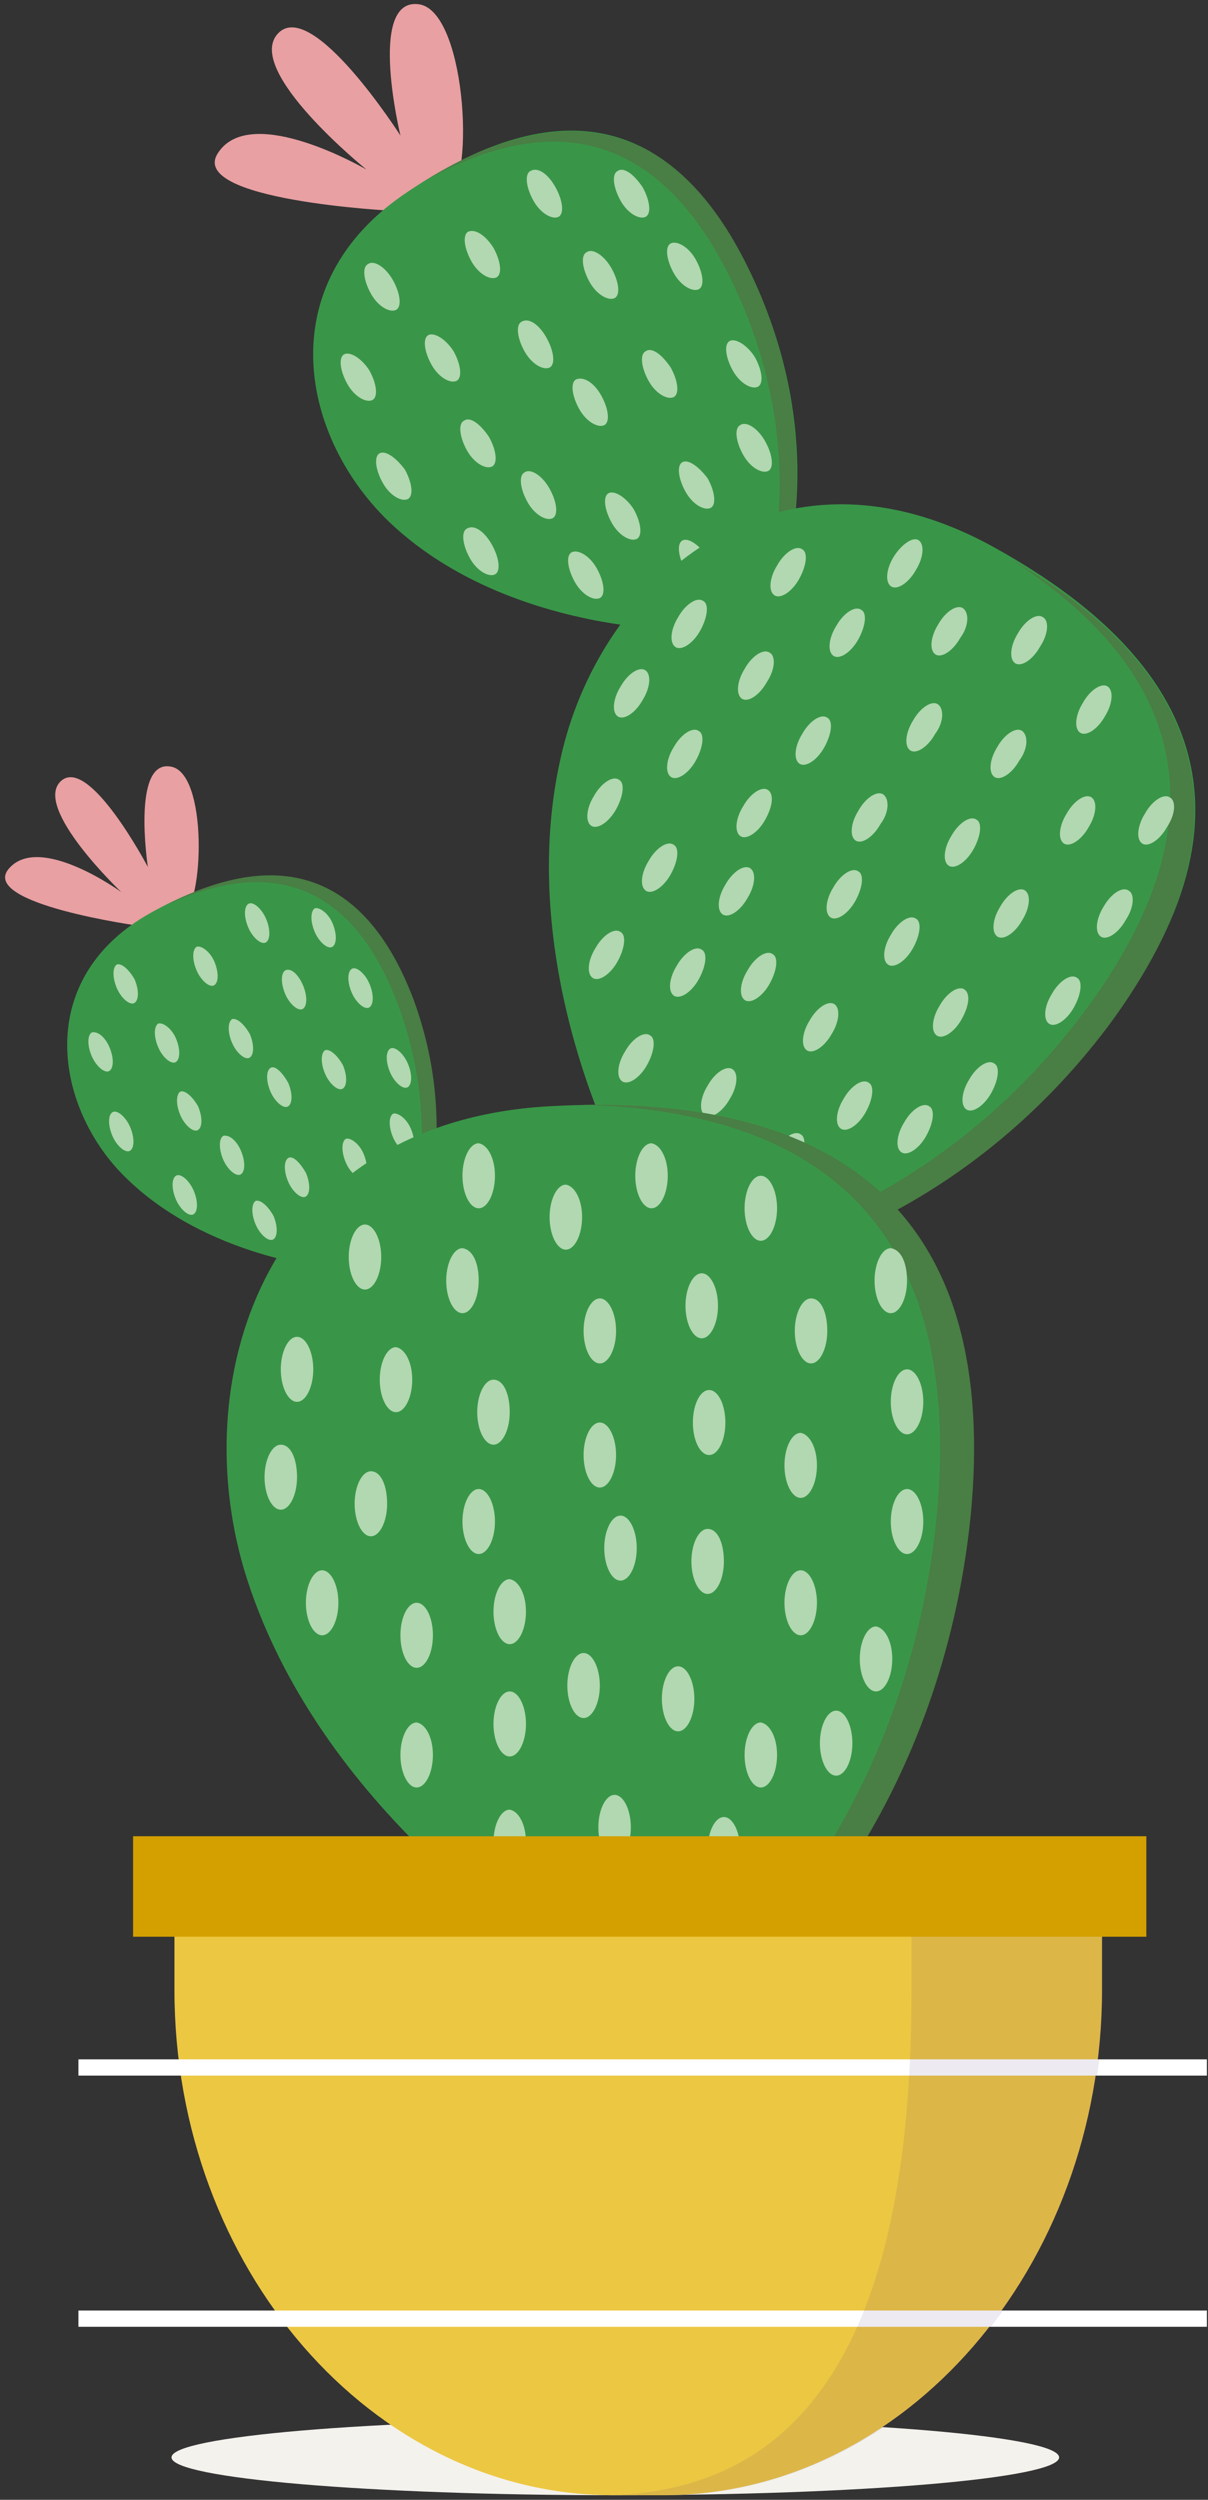 <svg width="102" height="211" fill="none" xmlns="http://www.w3.org/2000/svg"><rect width="100%" height="100%" fill="#333333" stroke="none"/><path d="M89.428 207.421c0 1.774-16.75 3.194-37.473 3.194-20.724 0-37.473-1.42-37.473-3.194 0-1.775 16.749-3.194 37.473-3.194s37.473 1.419 37.473 3.194z" fill="#F4F2ED"/><path d="M11.86 78.166S-1.857 76.296.762 73.302c2.62-2.993 9.479 1.996 9.479 1.996s-7.483-7.109-5.114-9.354c2.37-2.245 7.358 7.234 7.358 7.234s-1.371-8.98 1.871-8.481c3.243.374 2.869 11.848.998 12.596-1.996.873-3.492.873-3.492.873z" fill="#E8A0A2"/><path d="M31.815 104.856l-4.365 2.12s-10.85-.998-17.585-8.356c-5.363-5.986-6.734-16.213 2.869-21.576 9.603-5.363 17.71-4.24 21.95 7.358 3.866 10.601.748 18.708.748 18.708l-3.617 1.746z" fill="#399648"/><path d="M13.981 76.42c8.605-3.991 15.714-2.245 19.705 8.605 3.866 10.601.748 18.707.748 18.707l1.248-.623s3.117-8.107-.749-18.707c-4.24-11.225-11.848-12.722-20.952-7.982z" fill="#497E44"/><path d="M11.362 82.657c.374.873.374 1.746 0 1.995-.374.25-1.123-.374-1.497-1.247-.374-.873-.374-1.746 0-1.995.374-.125.998.374 1.497 1.247zm-2.12 5.736c.374.873.374 1.746 0 1.996s-1.123-.374-1.497-1.247c-.374-.873-.374-1.746 0-1.996.499-.125 1.123.374 1.497 1.247zm5.612-.748c.374.873.374 1.746 0 1.996s-1.122-.374-1.497-1.247c-.374-.873-.374-1.747 0-1.996.375-.125 1.123.374 1.497 1.247zm3.242-6.485c.375.873.375 1.746 0 1.995-.374.25-1.122-.374-1.496-1.247-.374-.873-.374-1.746 0-1.995.374-.125 1.122.374 1.496 1.247zm2.994 6.11c.374.874.374 1.747 0 1.996-.374.25-1.123-.374-1.497-1.247-.374-.873-.374-1.746 0-1.995.374-.125.998.374 1.497 1.247zm1.372-9.727c.374.873.374 1.746 0 1.996-.375.25-1.123-.374-1.497-1.248-.374-.873-.374-1.745 0-1.995s1.122.374 1.497 1.247zm3.118 5.612c.374.873.374 1.746 0 1.996-.375.25-1.123-.374-1.497-1.247-.374-.873-.374-1.746 0-1.996.499-.25 1.122.374 1.497 1.247zm2.494-5.237c.374.873.374 1.746 0 1.995-.374.25-1.123-.374-1.497-1.247-.374-.873-.374-1.746 0-1.995.374-.125 1.123.374 1.497 1.247zm3.118 5.112c.374.873.374 1.746 0 1.996s-1.123-.374-1.497-1.247c-.374-.873-.374-1.746 0-1.996s1.123.374 1.497 1.247zm3.492 12.222c.374.873.374 1.746 0 1.996S33.56 96.874 33.187 96c-.374-.873-.374-1.746 0-1.996.374-.124 1.123.374 1.497 1.247zm-23.696-.123c.374.873.374 1.746 0 1.995-.374.25-1.123-.374-1.497-1.247-.374-.873-.374-1.746 0-1.995.374-.25 1.123.374 1.497 1.247zm5.737-1.747c.374.873.374 1.746 0 1.995-.375.25-1.123-.374-1.497-1.247-.374-.873-.374-1.746 0-1.995.374-.125.998.374 1.497 1.247zm-.375 7.109c.375.873.375 1.746 0 1.995-.374.25-1.122-.374-1.496-1.247-.374-.873-.374-1.746 0-1.995.374-.25 1.122.374 1.496 1.247zm3.991-3.367c.375.873.375 1.746 0 1.995-.374.25-1.122-.374-1.496-1.247-.374-.873-.374-1.746 0-1.996.499-.124 1.122.374 1.497 1.248zm3.991-5.737c.375.873.375 1.746 0 1.995-.374.25-1.122-.374-1.496-1.247-.374-.873-.374-1.746 0-1.995.374-.25.998.374 1.496 1.247zm4.615-1.497c.374.873.374 1.746 0 1.996-.374.249-1.123-.374-1.497-1.248-.374-.873-.374-1.746 0-1.995.374-.125.998.374 1.497 1.247zm-3.117 9.105c.373.873.373 1.746 0 1.995-.375.249-1.123-.374-1.497-1.247-.375-.873-.375-1.746 0-1.996.374-.249.997.375 1.496 1.248zm8.604-9.23c.374.873.374 1.746 0 1.996-.374.249-1.122-.375-1.496-1.248-.375-.873-.375-1.746 0-1.995.374-.25 1.122.374 1.496 1.247zm-3.741 7.608c.374.873.374 1.746 0 1.995-.374.25-1.123-.374-1.497-1.247-.374-.873-.374-1.746 0-1.995.374-.125 1.123.374 1.497 1.247zm-.374 5.113c.374.873.374 1.746 0 1.996-.374.249-1.123-.374-1.497-1.247-.374-.873-.374-1.746 0-1.996.374-.249.998.374 1.497 1.247zm-7.234.125c.374.873.374 1.746 0 1.996-.374.249-1.122-.374-1.497-1.247-.374-.873-.374-1.746 0-1.996.375-.125.998.374 1.497 1.247z" fill="#B1D8B0"/><path d="M33.312 17.804s-17.834-.873-14.841-4.989c2.868-4.116 12.471 1.497 12.471 1.497S20.591 5.956 23.46 2.838c2.869-3.118 10.352 8.605 10.352 8.605S31.067.094 35.183.343c4.115.125 4.988 14.842 2.619 16.213-2.495 1.123-4.49 1.248-4.49 1.248z" fill="#E8A0A2"/><path d="M61.872 49.98l-5.363 3.118s-14.093-.125-23.447-8.855c-7.607-7.108-10.476-20.204 1.372-28.06 11.848-7.983 22.2-7.484 29.06 7.108 6.235 13.22 2.992 23.945 2.992 23.945l-4.614 2.744z" fill="#399648"/><path d="M35.806 15.31c10.6-5.987 19.955-4.49 26.19 8.854 6.236 13.22 2.994 23.946 2.994 23.946l1.496-.873s3.118-10.85-2.993-23.946C57.008 9.323 47.03 8.326 35.806 15.31z" fill="#497E44"/><path d="M33.187 23.665c.624 1.122.748 2.245.25 2.494-.5.25-1.497-.25-2.12-1.372-.624-1.122-.749-2.244-.25-2.494.499-.374 1.497.25 2.12 1.372zm-1.995 7.608c.623 1.122.748 2.244.25 2.494-.5.25-1.497-.25-2.121-1.372-.624-1.123-.748-2.245-.25-2.494.5-.25 1.497.374 2.12 1.372zm7.108-1.622c.624 1.123.749 2.245.25 2.495-.5.249-1.497-.25-2.12-1.372-.624-1.123-.749-2.245-.25-2.495.5-.25 1.497.375 2.12 1.372zm3.368-8.73c.623 1.123.748 2.245.25 2.494-.5.25-1.497-.25-2.12-1.371-.624-1.123-.75-2.245-.25-2.495.623-.25 1.496.374 2.12 1.372zm4.49 7.609c.623 1.122.748 2.244.25 2.493-.5.25-1.498-.249-2.121-1.371-.624-1.123-.748-2.245-.25-2.495.624-.374 1.497.25 2.12 1.372zm.748-12.722c.623 1.122.748 2.245.25 2.494-.5.25-1.497-.25-2.12-1.372-.624-1.122-.75-2.245-.25-2.494.623-.374 1.496.25 2.12 1.372zm4.739 6.859c.624 1.122.748 2.245.25 2.494-.5.25-1.497-.25-2.12-1.372-.624-1.122-.749-2.245-.25-2.494.499-.374 1.497.25 2.12 1.372zm2.619-6.859c.624 1.122.748 2.245.25 2.494-.5.25-1.497-.25-2.12-1.372-.624-1.122-.749-2.245-.25-2.494.499-.374 1.372.25 2.12 1.372zm4.49 6.111c.623 1.122.748 2.245.25 2.494-.5.25-1.497-.25-2.12-1.372-.624-1.122-.75-2.244-.25-2.494.499-.25 1.496.25 2.12 1.372zm5.862 15.341c.623 1.122.748 2.244.25 2.494-.5.25-1.498-.25-2.121-1.372-.624-1.123-.748-2.245-.25-2.494.5-.375 1.497.249 2.12 1.371zm-30.431 2.368c.623 1.123.748 2.245.25 2.495-.5.249-1.497-.25-2.12-1.372-.624-1.123-.75-2.245-.25-2.495.499-.249 1.372.375 2.12 1.372zm7.109-2.743c.623 1.123.748 2.245.25 2.494-.5.25-1.497-.249-2.121-1.371-.624-1.123-.748-2.245-.25-2.495.5-.374 1.372.25 2.12 1.372zm.249 9.105c.624 1.122.748 2.244.25 2.494-.5.25-1.497-.25-2.12-1.372-.624-1.122-.749-2.245-.25-2.494.624-.375 1.497.25 2.12 1.372zm4.864-4.74c.624 1.122.748 2.245.25 2.494-.5.25-1.497-.25-2.12-1.372-.624-1.122-.749-2.245-.25-2.494.499-.374 1.496.25 2.12 1.372zm4.365-7.857c.624 1.122.748 2.245.25 2.494-.5.25-1.497-.25-2.12-1.372-.624-1.122-.749-2.245-.25-2.494.623-.25 1.496.25 2.12 1.372zm5.862-2.37c.623 1.123.748 2.245.25 2.495-.5.25-1.498-.25-2.121-1.372-.624-1.123-.748-2.245-.25-2.494.5-.375 1.372.249 2.12 1.371zm-3.118 11.973c.623 1.123.748 2.245.25 2.494-.5.25-1.497-.249-2.12-1.371-.624-1.123-.75-2.245-.25-2.495.499-.25 1.496.374 2.12 1.372zM63.743 30.15c.623 1.123.748 2.245.249 2.494-.499.25-1.497-.25-2.12-1.371-.624-1.123-.748-2.245-.25-2.495.5-.25 1.497.374 2.12 1.372zm-3.991 10.227c.623 1.122.748 2.245.25 2.494-.5.25-1.498-.25-2.121-1.372-.624-1.122-.748-2.245-.25-2.494.5-.25 1.372.374 2.12 1.372zm0 6.61c.623 1.122.748 2.245.25 2.494-.5.25-1.498-.25-2.121-1.372-.624-1.122-.748-2.245-.25-2.494.5-.25 1.372.374 2.12 1.372zm-9.354.998c.624 1.122.748 2.245.25 2.494-.5.25-1.497-.25-2.12-1.372-.624-1.122-.749-2.245-.25-2.494.499-.25 1.497.25 2.12 1.372z" fill="#B1D8B0"/><path d="M59.502 102.111l-7.358-4.49s-9.104-17.46-4.49-34.92c3.742-14.093 17.96-26.19 35.669-16.837 17.585 9.479 23.821 22.699 10.227 40.658-12.222 16.337-27.687 19.455-27.687 19.455l-6.36-3.866z" fill="#399648"/><path d="M85.194 47.11c14.466 9.23 18.706 21.702 6.36 38.29-12.222 16.337-27.687 19.455-27.687 19.455l1.996 1.247s15.465-3.242 27.687-19.455c12.97-17.46 7.732-30.306-8.356-39.535z" fill="#497E44"/><path d="M67.484 48.858c-.624 1.122-1.621 1.746-2.12 1.372-.5-.374-.374-1.497.25-2.495.623-1.122 1.62-1.746 2.12-1.372.498.25.374 1.372-.25 2.495zm4.989 5.112c-.624 1.123-1.622 1.747-2.12 1.373-.5-.375-.375-1.497.249-2.495.623-1.122 1.621-1.746 2.12-1.372.499.25.374 1.372-.25 2.495zm-13.345-.747c-.623 1.122-1.621 1.746-2.12 1.371-.499-.374-.374-1.496.25-2.494.623-1.122 1.62-1.746 2.12-1.372.498.25.374 1.372-.25 2.495zm5.612 4.364c-.623 1.123-1.621 1.746-2.12 1.372-.499-.374-.374-1.496.25-2.494.623-1.123 1.62-1.746 2.12-1.372.499.25.499 1.372-.25 2.494zm12.597-9.477c-.624 1.121-1.622 1.745-2.12 1.371-.5-.374-.375-1.497.249-2.494.623-.998 1.621-1.746 2.12-1.372.499.374.374 1.496-.25 2.494zm-7.733 14.965c-.623 1.123-1.621 1.746-2.12 1.372-.499-.374-.374-1.497.25-2.494.623-1.123 1.62-1.746 2.12-1.372.499.25.374 1.372-.25 2.494zm11.474-9.229c-.624 1.123-1.621 1.746-2.12 1.372-.5-.374-.374-1.497.25-2.494.623-1.123 1.62-1.746 2.12-1.372.498.374.498 1.497-.25 2.494zm6.735.748c-.624 1.123-1.621 1.746-2.12 1.372-.5-.374-.374-1.496.249-2.494.624-1.123 1.621-1.746 2.12-1.372.5.25.5 1.372-.25 2.494zm-8.855 7.359c-.624 1.122-1.621 1.746-2.12 1.372-.5-.375-.374-1.497.25-2.495.623-1.122 1.62-1.746 2.12-1.372.498.375.498 1.497-.25 2.495zM93.3 60.456c-.623 1.122-1.621 1.746-2.12 1.372-.499-.374-.374-1.497.25-2.495.623-1.122 1.62-1.746 2.12-1.371.499.374.374 1.496-.25 2.494zM74.343 69.56c-.623 1.123-1.621 1.746-2.12 1.372-.499-.374-.374-1.496.25-2.494.623-1.122 1.62-1.746 2.12-1.372.499.374.499 1.497-.25 2.495zm11.724-5.363c-.624 1.122-1.621 1.746-2.12 1.372-.5-.374-.375-1.497.249-2.495.624-1.122 1.621-1.745 2.12-1.371.5.374.5 1.496-.25 2.494zM82.2 71.68c-.623 1.123-1.62 1.746-2.12 1.372-.498-.374-.374-1.496.25-2.494.623-1.123 1.621-1.746 2.12-1.372.499.25.374 1.372-.25 2.494zm9.728-1.87c-.623 1.122-1.621 1.745-2.12 1.371-.499-.374-.374-1.497.25-2.494.623-1.123 1.62-1.746 2.12-1.372.499.374.374 1.496-.25 2.494zm6.61 0c-.623 1.122-1.621 1.745-2.12 1.371-.499-.374-.374-1.497.25-2.494.623-1.123 1.62-1.746 2.12-1.372.499.25.499 1.372-.25 2.494zm-12.222 7.857c-.623 1.122-1.621 1.746-2.12 1.372-.499-.374-.374-1.497.25-2.495.623-1.122 1.62-1.745 2.12-1.371.499.374.374 1.496-.25 2.494zm8.73 0c-.623 1.122-1.621 1.746-2.12 1.372-.499-.374-.374-1.497.25-2.495.623-1.122 1.62-1.745 2.12-1.371.499.249.499 1.371-.25 2.494zm-4.365 7.358c-.623 1.122-1.621 1.746-2.12 1.372-.499-.375-.374-1.497.25-2.495.623-1.122 1.62-1.746 2.12-1.372.499.25.374 1.372-.25 2.495zM54.264 59.084c-.623 1.123-1.621 1.746-2.12 1.372-.499-.374-.374-1.497.25-2.494.623-1.123 1.62-1.746 2.12-1.372.498.374.374 1.496-.25 2.494zm4.49 5.113c-.624 1.122-1.621 1.746-2.12 1.372-.5-.374-.374-1.497.25-2.495.623-1.122 1.62-1.745 2.12-1.371.498.25.373 1.371-.25 2.494zm-6.734 4.116c-.624 1.123-1.622 1.746-2.12 1.372-.5-.374-.375-1.497.249-2.494.623-1.123 1.62-1.746 2.12-1.372.499.25.374 1.372-.25 2.494zm12.596.873c-.624 1.122-1.622 1.746-2.12 1.372-.5-.374-.375-1.497.249-2.494.623-1.123 1.621-1.746 2.12-1.372.499.374.374 1.372-.25 2.494zM56.634 73.8c-.624 1.123-1.622 1.746-2.12 1.372-.5-.374-.375-1.496.249-2.494.623-1.123 1.621-1.746 2.12-1.372.499.25.374 1.372-.25 2.494zm-4.49 7.359c-.623 1.122-1.621 1.746-2.12 1.371-.499-.374-.374-1.496.25-2.494.623-1.122 1.62-1.746 2.12-1.372.498.25.374 1.372-.25 2.495zm10.975-5.363c-.624 1.122-1.621 1.746-2.12 1.372-.5-.374-.375-1.497.25-2.495.623-1.122 1.62-1.746 2.12-1.371.498.374.373 1.496-.25 2.494zm9.104.249c-.623 1.123-1.621 1.746-2.12 1.372-.499-.374-.374-1.497.25-2.494.623-1.123 1.62-1.746 2.12-1.372.499.25.374 1.372-.25 2.494zm4.864 3.991c-.623 1.123-1.621 1.746-2.12 1.372-.499-.374-.374-1.496.25-2.494.623-1.123 1.62-1.746 2.12-1.372.498.25.374 1.372-.25 2.494zM64.99 83.03c-.624 1.122-1.622 1.745-2.12 1.371-.5-.374-.375-1.497.249-2.494.623-1.123 1.621-1.746 2.12-1.372.499.25.374 1.372-.25 2.494zm16.213 2.993c-.624 1.122-1.621 1.746-2.12 1.372-.5-.374-.374-1.497.249-2.495.624-1.122 1.621-1.746 2.12-1.372.5.375.374 1.372-.25 2.495zM70.228 87.27c-.624 1.122-1.621 1.746-2.12 1.371-.5-.374-.374-1.496.25-2.494.623-1.122 1.62-1.746 2.12-1.372.498.374.373 1.497-.25 2.495zm13.469 4.988c-.624 1.123-1.621 1.746-2.12 1.372-.499-.374-.374-1.497.25-2.494.623-1.123 1.62-1.746 2.12-1.372.498.25.374 1.372-.25 2.494zM73.096 93.88c-.623 1.122-1.621 1.746-2.12 1.372-.499-.374-.374-1.497.25-2.495.623-1.122 1.62-1.746 2.12-1.371.498.25.374 1.371-.25 2.494zM59.003 82.656c-.623 1.122-1.62 1.745-2.12 1.371-.499-.374-.374-1.496.25-2.494.623-1.122 1.621-1.746 2.12-1.372.499.25.374 1.372-.25 2.495zm2.619 10.101c-.623 1.122-1.621 1.746-2.12 1.372-.499-.375-.374-1.497.25-2.495.623-1.122 1.62-1.746 2.12-1.371.499.374.374 1.496-.25 2.494zm16.588 3.118c-.624 1.122-1.622 1.746-2.12 1.372-.5-.374-.375-1.497.249-2.495.624-1.122 1.621-1.746 2.12-1.371.499.249.374 1.371-.25 2.494zm-23.572-5.986c-.623 1.122-1.621 1.746-2.12 1.372-.499-.374-.374-1.497.25-2.495.623-1.122 1.62-1.746 2.12-1.372.499.25.374 1.372-.25 2.495zm12.722 8.356c-.624 1.122-1.622 1.746-2.12 1.372-.5-.375-.375-1.497.249-2.495.623-1.122 1.62-1.746 2.12-1.372.499.25.374 1.372-.25 2.495z" fill="#B1D8B0"/><path d="M56.883 164.969H46.657s-19.955-12.097-26.066-32.551c-4.864-16.587 2.12-37.664 25.691-39.036 23.696-1.372 38.163 8.231 35.42 34.796-2.37 24.07-16.089 36.791-16.089 36.791h-8.73z" fill="#399648"/><path d="M49.15 93.257c20.33.5 32.302 10.476 29.933 34.796-2.37 24.07-16.089 36.791-16.089 36.791h2.869s13.594-12.721 16.088-36.791c2.494-25.442-10.85-35.17-32.8-34.796z" fill="#497E44"/><path d="M32.19 106.103c0 1.496-.624 2.744-1.372 2.744-.749 0-1.372-1.248-1.372-2.744 0-1.497.623-2.744 1.372-2.744.748 0 1.372 1.247 1.372 2.744zm8.23 1.995c0 1.497-.623 2.744-1.371 2.744-.749 0-1.372-1.247-1.372-2.744 0-1.496.623-2.743 1.372-2.743.873.124 1.372 1.247 1.372 2.743zm-13.968 7.484c0 1.496-.623 2.744-1.372 2.744-.748 0-1.371-1.248-1.371-2.744 0-1.497.623-2.744 1.372-2.744.748 0 1.371 1.247 1.371 2.744zm8.356.872c0 1.497-.623 2.744-1.371 2.744-.749 0-1.372-1.247-1.372-2.744 0-1.496.623-2.744 1.372-2.744.748.125 1.371 1.248 1.371 2.744zm6.985-17.21c0 1.496-.624 2.744-1.372 2.744-.749 0-1.372-1.248-1.372-2.744 0-1.497.623-2.744 1.372-2.744.748.125 1.372 1.247 1.372 2.744zm1.247 19.954c0 1.497-.624 2.744-1.372 2.744-.748 0-1.372-1.247-1.372-2.744 0-1.496.623-2.743 1.372-2.743.873 0 1.372 1.247 1.372 2.743zm6.11-16.463c0 1.497-.623 2.744-1.371 2.744s-1.372-1.247-1.372-2.744c0-1.496.624-2.743 1.372-2.743.748.124 1.372 1.247 1.372 2.743zm7.234-3.491c0 1.496-.623 2.744-1.371 2.744-.749 0-1.372-1.248-1.372-2.744 0-1.497.623-2.744 1.372-2.744.748.125 1.371 1.247 1.371 2.744zm-4.364 13.095c0 1.496-.624 2.744-1.373 2.744-.748 0-1.371-1.248-1.371-2.744 0-1.497.623-2.744 1.371-2.744.749 0 1.372 1.247 1.372 2.744zm13.593-10.352c0 1.497-.623 2.744-1.372 2.744-.748 0-1.371-1.247-1.371-2.744 0-1.496.623-2.743 1.371-2.743.749 0 1.372 1.247 1.372 2.743zM52.02 122.815c0 1.497-.624 2.744-1.373 2.744-.748 0-1.371-1.247-1.371-2.744 0-1.496.623-2.744 1.371-2.744.749 0 1.372 1.248 1.372 2.744zm8.605-12.597c0 1.497-.624 2.744-1.372 2.744-.748 0-1.372-1.247-1.372-2.744 0-1.496.623-2.744 1.372-2.744.748 0 1.372 1.248 1.372 2.744zm-.749 12.597c.758 0 1.372-1.229 1.372-2.744 0-1.515-.614-2.744-1.372-2.744-.757 0-1.371 1.229-1.371 2.744 0 1.515.614 2.744 1.371 2.744zm9.978-10.476c0 1.496-.624 2.744-1.372 2.744-.748 0-1.372-1.248-1.372-2.744 0-1.497.624-2.744 1.372-2.744.873 0 1.372 1.247 1.372 2.744zm6.734-4.241c0 1.497-.623 2.744-1.372 2.744-.748 0-1.371-1.247-1.371-2.744 0-1.496.623-2.743 1.371-2.743.873.124 1.372 1.247 1.372 2.743zm-7.608 15.59c0 1.497-.623 2.744-1.371 2.744s-1.372-1.247-1.372-2.744c0-1.496.624-2.744 1.372-2.744.748.125 1.372 1.248 1.372 2.744zm8.98-5.363c0 1.496-.623 2.743-1.372 2.743-.748 0-1.372-1.247-1.372-2.743 0-1.497.624-2.744 1.372-2.744.749 0 1.372 1.247 1.372 2.744zm0 10.102c0 1.497-.623 2.744-1.372 2.744-.748 0-1.372-1.247-1.372-2.744 0-1.496.624-2.743 1.372-2.743.749 0 1.372 1.247 1.372 2.743zm-52.88-3.741c0 1.496-.623 2.743-1.371 2.743-.749 0-1.372-1.247-1.372-2.743 0-1.497.623-2.744 1.372-2.744.873 0 1.372 1.247 1.372 2.744zm7.608 2.244c0 1.496-.623 2.744-1.372 2.744-.748 0-1.371-1.248-1.371-2.744 0-1.497.623-2.744 1.372-2.744.873 0 1.371 1.247 1.371 2.744zm-4.115 8.356c0 1.497-.624 2.744-1.372 2.744-.749 0-1.372-1.247-1.372-2.744 0-1.496.623-2.743 1.372-2.743.748 0 1.372 1.247 1.372 2.743zm13.22-6.859c0 1.497-.624 2.744-1.372 2.744-.749 0-1.372-1.247-1.372-2.744 0-1.496.623-2.743 1.372-2.743.748 0 1.372 1.247 1.372 2.743zm-6.611 12.347c.758 0 1.372-1.228 1.372-2.743 0-1.516-.614-2.744-1.372-2.744-.757 0-1.371 1.228-1.371 2.744 0 1.515.614 2.743 1.371 2.743zm1.372 7.358c0 1.497-.623 2.744-1.372 2.744-.748 0-1.371-1.247-1.371-2.744s.623-2.744 1.371-2.744c.749.125 1.372 1.247 1.372 2.744zm7.857-12.097c0 1.497-.623 2.744-1.371 2.744-.749 0-1.372-1.247-1.372-2.744 0-1.496.623-2.744 1.372-2.744.748.125 1.371 1.248 1.371 2.744zm9.354-5.363c0 1.496-.623 2.743-1.372 2.743-.748 0-1.371-1.247-1.371-2.743 0-1.497.623-2.744 1.371-2.744.749 0 1.372 1.247 1.372 2.744zm7.358 1.123c0 1.496-.623 2.744-1.371 2.744-.749 0-1.372-1.248-1.372-2.744 0-1.497.623-2.744 1.372-2.744.873 0 1.371 1.247 1.371 2.744zm-10.475 10.476c0 1.497-.624 2.744-1.372 2.744-.749 0-1.372-1.247-1.372-2.744s.623-2.744 1.372-2.744c.748 0 1.371 1.247 1.371 2.744zm18.332-6.985c0 1.497-.623 2.744-1.371 2.744s-1.372-1.247-1.372-2.744c0-1.496.624-2.743 1.372-2.743.748 0 1.372 1.247 1.372 2.743zm-10.35 8.107c0 1.497-.624 2.744-1.373 2.744-.748 0-1.371-1.247-1.371-2.744s.623-2.744 1.371-2.744c.749 0 1.372 1.247 1.372 2.744zm16.711-3.367c0 1.496-.623 2.743-1.372 2.743-.748 0-1.372-1.247-1.372-2.743 0-1.497.624-2.744 1.372-2.744.749.125 1.372 1.247 1.372 2.744zm-9.728 8.106c0 1.497-.623 2.744-1.372 2.744-.748 0-1.371-1.247-1.371-2.744s.623-2.744 1.371-2.744c.749.125 1.372 1.247 1.372 2.744zm-21.202-2.619c0 1.497-.623 2.744-1.371 2.744-.749 0-1.372-1.247-1.372-2.744 0-1.496.623-2.743 1.372-2.743.748 0 1.371 1.247 1.371 2.743zm8.855 8.731c0 1.496-.623 2.743-1.371 2.743-.749 0-1.372-1.247-1.372-2.743 0-1.497.623-2.744 1.371-2.744.749 0 1.372 1.247 1.372 2.744zm18.708-7.109c0 1.496-.624 2.743-1.372 2.743-.748 0-1.372-1.247-1.372-2.743 0-1.497.624-2.744 1.372-2.744.748 0 1.372 1.247 1.372 2.744zm-27.563 8.356c0 1.497-.623 2.744-1.371 2.744-.749 0-1.372-1.247-1.372-2.744s.623-2.744 1.372-2.744c.748.125 1.371 1.247 1.371 2.744zm18.084.623c0 1.497-.623 2.744-1.371 2.744-.749 0-1.372-1.247-1.372-2.744 0-1.496.623-2.744 1.372-2.744.748 0 1.371 1.248 1.371 2.744z" fill="#B1D8B0"/><path d="M14.73 159.232v8.73c0 23.447 16.712 42.653 37.04 42.653h4.24c20.33 0 37.041-19.206 37.041-42.653v-8.73H14.73z" fill="#ECC742"/><path d="M101.906 173.824H6.623v1.372h95.283v-1.372zm0 21.201H6.623v1.372h95.283v-1.372z" fill="#fff"/><path opacity=".1" d="M76.963 159.232v8.73c0 23.197-5.487 42.279-25.691 42.653h4.863c20.33 0 37.041-19.206 37.041-42.653v-8.73H76.963z" fill="#482C80"/><path d="M96.793 154.992H11.238v8.481h85.555v-8.481z" fill="#D4A000"/></svg>